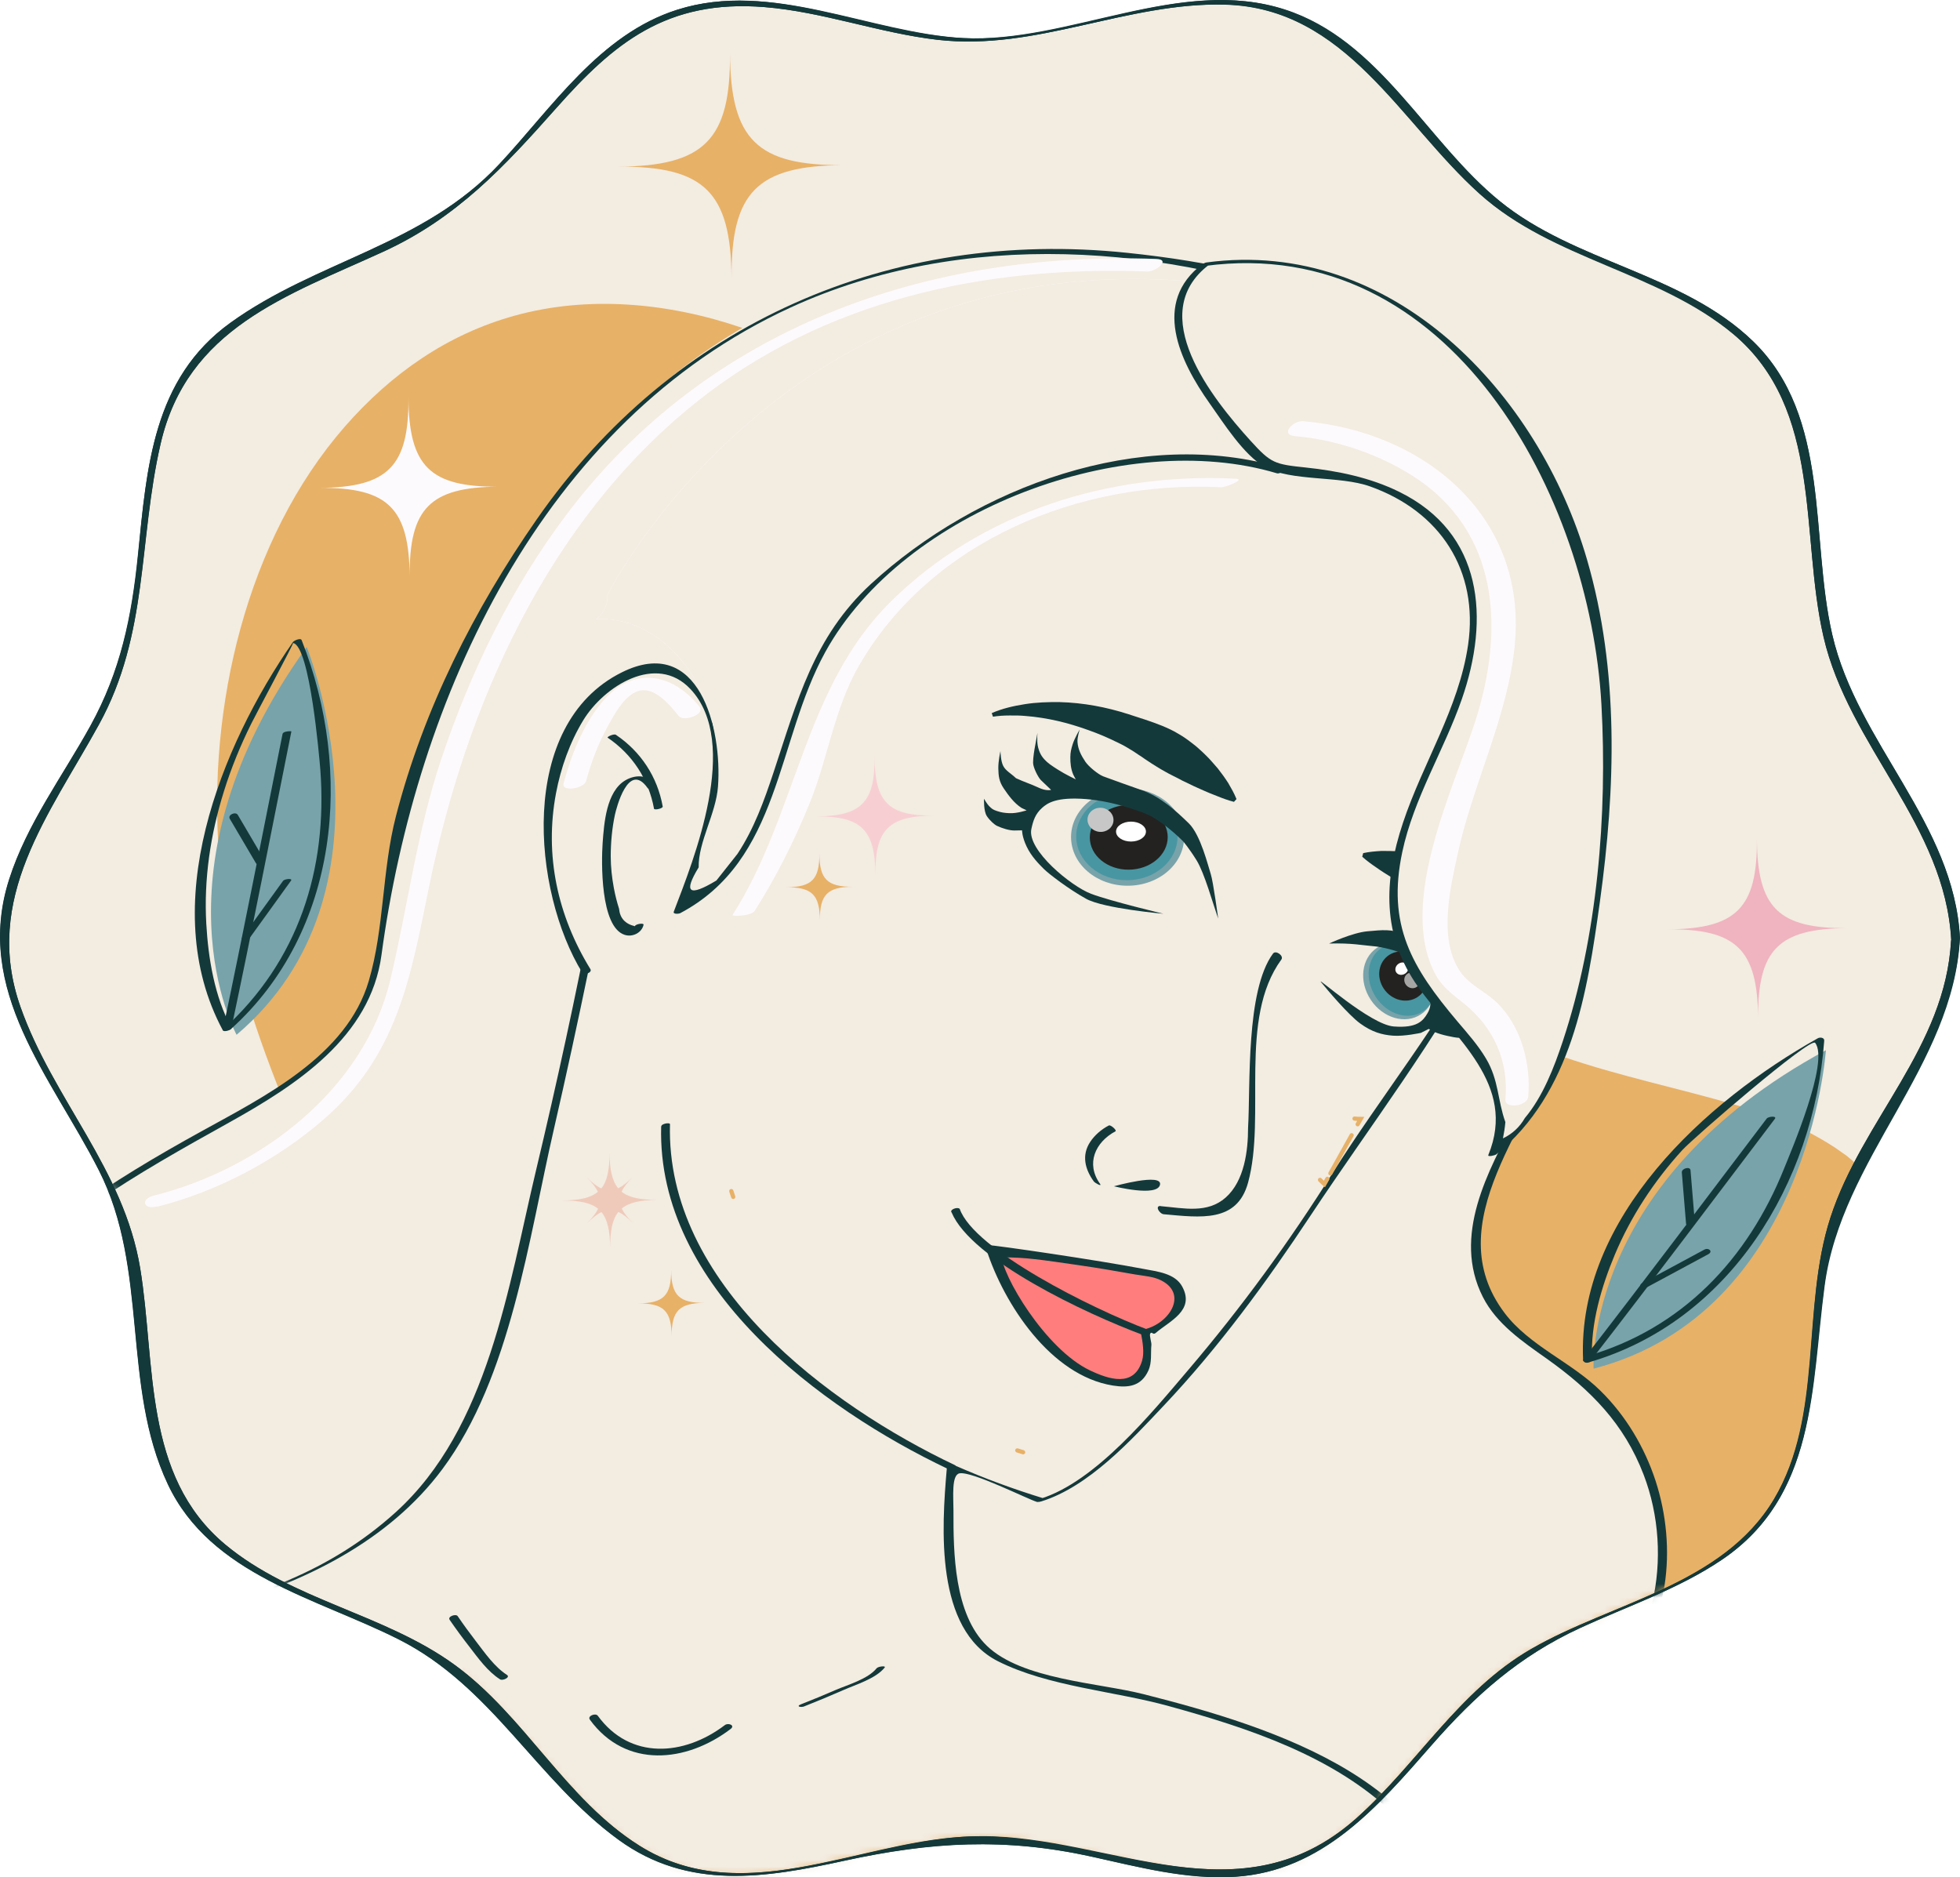 <svg width="284" height="272" viewBox="0 0 284 272" fill="none" xmlns="http://www.w3.org/2000/svg">
<path d="M283.352 136.069C283.352 150.714 270.149 163.105 265.847 176.317C261.388 190.018 264.64 207.757 256.334 219.169C247.94 230.686 229.998 233.045 218.474 241.434C207.072 249.735 199.325 266.111 185.615 270.55C172.395 274.849 156.551 266.286 141.897 266.286C127.242 266.286 111.399 274.849 98.178 270.55C84.468 266.093 76.721 249.718 65.32 241.434C53.795 233.045 35.853 230.686 27.459 219.169C19.153 207.775 22.405 190.018 17.946 176.317C13.644 163.105 0.441 150.714 0.441 136.069C0.441 121.423 13.644 109.033 17.946 95.82C22.405 82.119 19.153 64.38 27.459 52.968C35.853 41.451 53.795 39.092 65.32 30.703C76.721 22.402 84.468 6.027 98.178 1.588C111.399 -2.712 127.242 5.852 141.897 5.852C156.551 5.852 172.395 -2.712 185.615 1.588C199.325 6.044 207.072 22.419 218.474 30.703C229.998 39.092 247.94 41.451 256.334 52.968C264.64 64.363 261.388 82.119 265.847 95.82C270.149 109.033 283.352 121.423 283.352 136.069Z" fill="#F3ECE1"/>
<path d="M283.352 136.069C283.352 150.714 270.149 163.105 265.847 176.317C261.388 190.018 264.64 207.757 256.334 219.169C247.94 230.686 229.998 233.045 218.474 241.434C207.072 249.735 199.325 266.111 185.615 270.55C172.395 274.849 156.551 266.286 141.897 266.286C127.242 266.286 111.399 274.849 98.178 270.55C84.468 266.093 76.721 249.718 65.32 241.434C53.795 233.045 35.853 230.686 27.459 219.169C19.153 207.775 22.405 190.018 17.946 176.317C13.644 163.105 0.441 150.714 0.441 136.069C0.441 121.423 13.644 109.033 17.946 95.82C22.405 82.119 19.153 64.38 27.459 52.968C35.853 41.451 53.795 39.092 65.32 30.703C76.721 22.402 84.468 6.027 98.178 1.588C111.399 -2.712 127.242 5.852 141.897 5.852C156.551 5.852 172.395 -2.712 185.615 1.588C199.325 6.044 207.072 22.419 218.474 30.703C229.998 39.092 247.94 41.451 256.334 52.968C264.64 64.363 261.388 82.119 265.847 95.82C270.149 109.033 283.352 121.423 283.352 136.069Z" fill="#F3ECE1"/>
<path d="M256.336 219.169C264.642 207.775 261.39 190.019 265.849 176.317C266.671 173.783 267.825 171.284 269.137 168.802C268.612 168.33 268.087 167.876 267.545 167.439C267.545 167.457 266.164 166.46 265.901 166.286C264.398 165.307 262.841 164.416 261.232 163.629C260.603 163.315 259.973 163.035 259.326 162.738C258.487 162.406 257.63 162.074 256.773 161.777C255.024 161.148 253.241 160.588 251.457 160.082C243.185 157.67 234.721 155.94 226.572 153.143C215.993 149.508 206.27 144.405 197.491 137.45C180.056 123.608 167.885 104.506 154.612 86.96C142.213 70.567 127.419 54.314 107.518 47.498C96.781 43.828 85.222 42.797 74.59 45.733C64.867 48.425 56.718 54.087 49.95 61.829C35.733 78.117 30.049 102.427 31.746 123.993C33.529 146.677 44.721 167.509 53.745 188.131C61.457 205.747 67.56 223.853 67.053 242.797C77.528 251.413 85.17 266.338 98.163 270.55C111.383 274.849 127.227 266.286 141.881 266.286C156.536 266.286 172.379 274.849 185.6 270.55C199.31 266.094 207.056 249.718 218.458 241.434C229.982 233.046 247.924 230.686 256.318 219.169H256.336Z" fill="#E7B167"/>
<path d="M34.282 149.928C34.282 149.928 21.096 126.142 44.442 93.741C44.442 93.741 58.747 129.131 34.282 149.928Z" fill="#78A3AA"/>
<path d="M33.529 148.932C31.098 144.423 30.171 138.865 29.891 133.832C29.524 127.348 30.503 120.847 32.444 114.66C33.494 111.287 34.84 108.002 36.414 104.839C36.939 103.755 42.605 93.182 42.465 93.164C44.895 93.584 46.259 109.627 46.417 111.55C47.484 125.968 43.217 139.302 32.34 149.141C32.042 149.403 33.249 149.299 33.494 149.071C49.162 134.898 51.243 111.794 43.706 92.745C43.566 92.378 42.587 92.815 42.447 93.025C31.972 108.124 22.599 131.263 32.287 149.281C32.462 149.613 33.669 149.176 33.546 148.949L33.529 148.932Z" fill="#14393A"/>
<path d="M33.302 118.645C34.561 120.777 35.82 122.909 37.079 125.059C37.394 125.583 38.583 125.076 38.233 124.482C36.974 122.35 35.715 120.218 34.456 118.068C34.141 117.544 32.952 118.051 33.302 118.645Z" fill="#14393A"/>
<path d="M36.222 135.842C38.198 133.098 40.192 130.354 42.168 127.593C42.448 127.208 41.206 127.348 41.014 127.628C39.038 130.371 37.044 133.115 35.068 135.877C34.788 136.261 36.03 136.121 36.222 135.842Z" fill="#14393A"/>
<path d="M40.945 106.324C38.077 120.62 35.297 134.951 32.289 149.211C32.236 149.438 33.478 149.264 33.53 148.967C36.556 134.671 39.354 120.305 42.221 105.975C42.221 105.905 41.032 105.94 40.962 106.307L40.945 106.324Z" fill="#14393A"/>
<path d="M230.906 198.303C230.906 198.303 229.419 171.162 264.569 152.165C264.569 152.165 261.998 190.246 230.906 198.303Z" fill="#78A3AA"/>
<path d="M230.68 196.905C230.453 191.801 232.044 186.419 233.985 181.787C236.311 176.23 239.704 171.092 243.761 166.635C245.422 164.818 262.332 150.208 263.014 151.099C265.113 153.79 259.482 166.88 258.503 169.327C253.239 182.434 243.708 192.535 229.893 196.503C229.106 196.73 229.351 197.639 230.138 197.411C250.633 191.522 262.804 171.389 264.326 150.784C264.361 150.312 263.696 150.26 263.399 150.435C247.206 159.505 228.494 176.422 229.386 197.009C229.421 197.691 230.698 197.516 230.68 196.922V196.905Z" fill="#14393A"/>
<path d="M243.693 169.886C243.903 172.35 244.095 174.832 244.305 177.296C244.358 177.89 245.617 177.575 245.564 176.964C245.354 174.499 245.162 172.018 244.952 169.554C244.9 168.959 243.641 169.274 243.693 169.886Z" fill="#14393A"/>
<path d="M238.552 186.558C241.543 184.95 244.516 183.343 247.506 181.735C248.275 181.333 247.576 180.721 246.964 181.053C243.974 182.661 241.001 184.269 238.01 185.877C237.241 186.279 237.94 186.89 238.552 186.558Z" fill="#14393A"/>
<path d="M255.985 162.074C247.154 173.713 238.393 185.405 229.439 196.94C229.089 197.394 230.366 197.307 230.628 196.975C239.582 185.44 248.343 173.748 257.174 162.109C257.524 161.655 256.247 161.742 255.985 162.074Z" fill="#14393A"/>
<path d="M59.358 83.552C59.288 73.643 56.228 70.619 46.312 70.689C56.228 70.619 59.253 67.561 59.183 57.652C59.253 67.561 62.313 70.584 72.229 70.514C62.313 70.584 59.288 73.643 59.358 83.552Z" fill="#FDFAFD"/>
<path d="M254.747 147.516C254.677 137.607 251.617 134.583 241.701 134.653C251.617 134.583 254.642 131.525 254.572 121.616C254.642 131.525 257.702 134.548 267.617 134.478C257.702 134.548 254.677 137.607 254.747 147.516Z" fill="#EFB4BF"/>
<path d="M106.001 40.298C105.913 27.855 102.066 24.062 89.615 24.15C102.066 24.062 105.861 20.218 105.774 7.774C105.861 20.218 109.708 24.01 122.159 23.923C109.708 24.01 105.913 27.855 106.001 40.298Z" fill="#E7B167"/>
<mask id="mask0_2107_13295" style="mask-type:luminance" maskUnits="userSpaceOnUse" x="0" y="0" width="284" height="272">
<path d="M283.352 136.069C283.352 150.714 270.149 163.105 265.847 176.317C261.388 190.019 264.64 207.757 256.334 219.169C247.94 230.686 229.998 233.046 218.474 241.434C207.072 249.736 199.325 266.111 185.615 270.55C172.395 274.849 156.551 266.286 141.897 266.286C127.242 266.286 111.399 274.849 98.178 270.55C84.468 266.094 76.721 249.718 65.32 241.434C53.795 233.046 35.853 230.686 27.459 219.169C19.153 207.775 22.405 190.019 17.946 176.317C13.644 163.105 0.441 150.714 0.441 136.069C0.441 121.424 13.644 109.033 17.946 95.821C22.405 82.119 19.153 64.381 27.459 52.968C35.853 41.452 53.795 39.092 65.32 30.703C76.721 22.402 84.468 6.027 98.178 1.588C111.399 -2.711 127.242 5.852 141.897 5.852C156.551 5.852 172.395 -2.711 185.615 1.588C199.325 6.044 207.072 22.42 218.474 30.703C229.998 39.092 247.94 41.452 256.334 52.968C264.64 64.363 261.388 82.119 265.847 95.821C270.149 109.033 283.352 121.424 283.352 136.069Z" fill="white"/>
</mask>
<g mask="url(#mask0_2107_13295)">
<path d="M255.635 283.19C263.277 291.282 256.545 260.034 248.011 252.886C243.884 249.426 238.2 246.35 237.956 240.985C237.851 238.713 238.83 236.563 239.547 234.414C243.621 222.302 239.512 207.884 229.667 199.74C224.823 195.738 218.562 192.925 215.677 187.332C213.158 182.474 213.823 176.514 215.747 171.394C217.67 166.273 220.748 161.659 223.091 156.713C229.946 142.225 230.226 125.535 229.089 109.562C228.233 97.416 226.571 85.182 222.077 73.875C217.583 62.568 209.958 52.152 199.361 46.175C199.361 46.175 117.905 7.133 73.592 82.753C73.592 82.753 57.136 105.944 54.88 138.083C54.88 138.083 55.877 149.286 35.802 160.541C15.744 171.796 -27.59 191.561 -14.02 244.55L43.514 279.101C43.514 279.101 254.219 281.722 255.635 283.225V283.19Z" fill="#F3ECE1"/>
<path d="M254.858 283.832C262.483 291.015 257.167 269.571 256.625 267.946C254.054 260.239 250.749 255.101 244.558 249.963C239.942 246.118 237.843 243.13 239.277 236.925C239.837 234.479 240.798 232.277 241.183 229.76C241.97 224.709 241.463 219.397 239.889 214.556C238.298 209.697 235.587 205.136 231.932 201.536C227.735 197.376 221.615 194.999 218.03 190.263C208.132 177.191 222.157 162.633 226.266 150.068C230.498 137.1 230.481 123.206 229.519 109.749C228.54 95.943 226.546 81.822 220.391 69.274C209.041 46.153 187.27 39.127 163.295 36.628C129.054 33.063 97.542 46.799 77.781 75.234C68.653 88.358 61.396 102.724 57.374 118.243C55.345 126.072 55.695 134.479 53.439 142.116C50.256 152.986 38.312 158.876 29.167 163.926C16.418 170.969 3.775 178.851 -5.319 190.473C-16.703 205.048 -19.501 223.206 -15.776 241.067C-14.744 246.031 -13.52 245.926 -9.306 248.477C-3.5 251.973 2.306 255.45 8.129 258.946C15.072 263.123 22.032 267.299 28.974 271.459C33.049 273.906 37.386 277.436 41.81 279.166C44.87 280.354 48.315 279.917 51.655 279.952C62.148 280.092 72.658 280.232 83.15 280.372C138.76 281.141 194.632 280.704 250.189 283.535C251.361 283.588 253.862 283.255 254.911 283.885C255.348 284.147 256.485 283.535 255.89 283.186C253.319 281.665 247.391 282.539 244.576 282.434C234.381 282.085 224.168 281.857 213.973 281.648C184.786 281.018 155.6 280.564 126.414 280.127C102.281 279.76 78.166 279.428 54.034 279.114C50.938 279.079 45.587 279.533 43.314 278.799C39.816 277.663 36.161 274.5 33.049 272.63C27.033 269.012 21.017 265.412 15.002 261.794C8.794 258.072 2.586 254.332 -3.622 250.61C-6.298 249.002 -11.457 247.149 -13.433 244.72C-15.601 242.064 -15.566 235.388 -15.898 231.927C-16.423 226.422 -16.283 220.83 -15.339 215.377C-13.66 205.748 -9.376 196.922 -3.185 189.39C6.555 177.541 19.968 170.008 33.154 162.668C42.947 157.215 53.666 150.295 55.275 138.376C60.277 101.238 78.446 61.13 114.575 44.545C139.459 33.115 169.135 35.265 194.247 44.999C208.674 50.592 218.012 64.398 222.752 78.659C231.285 104.297 232.614 137.607 219.744 161.864C215.599 169.659 210.388 179.096 214.865 187.922C216.858 191.854 220.653 194.405 224.133 196.869C230.498 201.396 235.325 206.272 238.158 213.664C240.414 219.554 240.833 226.212 239.382 232.347C238.368 236.681 236.059 240.246 237.983 244.615C239.452 247.918 242.775 249.875 245.433 252.095C249.472 255.45 251.676 259.051 253.722 263.944C255.103 267.265 256.222 270.76 257.027 274.273C257.184 274.989 259.195 286.296 255.995 283.273C255.61 282.906 254.421 283.413 254.823 283.815L254.858 283.832Z" fill="#14393A"/>
<path d="M151.406 217.351C151.406 217.351 171.622 211.357 206.194 149.246L208.223 145.244C216.092 135.212 221.058 122.367 221.635 108.194C223.017 74.604 199.129 46.344 168.317 45.086C138.536 43.863 109.734 68.609 106.796 100.556C104.19 104.087 97.37 115.813 93.523 131.577C90.288 131.035 87.158 131.262 87.158 131.262C87.158 131.262 78.466 176.579 70.108 201.448C61.731 226.299 33.472 236.698 -6.505 237.694C-46.463 238.69 -57.043 278.676 -57.043 278.676L211.808 281.787C211.615 248.18 152.368 245.226 144.184 239.651C136.699 234.548 138.133 215.744 138.431 212.58C142.435 214.415 146.755 216.041 151.389 217.369L151.406 217.351Z" fill="#F3ECE1"/>
<path d="M150.869 217.544C157.794 215.394 163.914 208.648 168.653 203.633C176.627 195.191 183.518 185.754 189.918 176.09C198.469 163.192 208.277 150.388 215.499 136.722C229.611 110.052 222.042 73.381 197.333 55.17C178.114 40.997 152.373 42.115 132.962 55.258C120.231 63.891 110.7 77.051 107.028 92.028C106.136 95.681 105.891 99.088 104.317 102.496C103.058 105.24 101.222 107.792 99.893 110.536C96.535 117.491 95.451 130.668 86.812 131C86.655 131 85.956 131.123 85.921 131.367C83.455 144.16 80.692 156.918 77.666 169.588C73.662 186.366 70.776 206.936 57.346 219.099C38.373 236.278 12.124 235.195 -11.589 237.747C-24.215 239.092 -35.774 244.929 -44.36 254.279C-50.603 261.095 -55.832 269.798 -58.28 278.781C-58.315 278.904 -58.158 278.921 -58.07 278.921C20.36 279.83 98.809 280.739 177.24 281.647L210.763 282.032C210.973 282.032 211.812 281.927 211.812 281.612C210.973 258.351 184.462 250.225 165.715 245.471C159.193 243.811 148.071 243.356 142.999 238.463C138.243 233.867 138.138 224.954 138.155 218.872C138.155 216.897 137.841 213.699 139.03 213.472C140.831 213.14 148.858 217.194 150.257 217.614C150.536 217.701 151.656 217.229 151.306 217.124C146.899 215.779 142.632 214.206 138.418 212.353C138.155 212.248 137.211 212.371 137.193 212.738C136.442 221.371 135.445 236.086 144.608 240.7C151.935 244.388 161.518 245.017 169.37 247.201C180.789 250.347 193.223 254.419 201.949 262.825C206.653 267.369 208.384 271.826 210.203 277.872C211.235 281.28 212.127 280.634 210.273 281.542C207.685 282.783 201.197 281.438 198.382 281.403C191.212 281.315 184.042 281.245 176.872 281.158C155.45 280.913 134.028 280.669 112.606 280.406C67.174 279.882 21.742 279.358 -23.708 278.834C-30.738 278.746 -37.767 278.676 -44.815 278.589C-47.316 278.554 -53.943 279.742 -56.164 278.449C-57.493 277.68 -56.531 279.026 -56.899 278.152C-57.423 276.859 -54.485 271.703 -53.996 270.637C-49.064 259.924 -41.3 250.242 -30.982 244.318C-19.143 237.537 -6.36 238.376 6.685 237.17C15.114 236.401 23.543 235.108 31.692 232.783C44.021 229.288 56.297 223.363 64.114 212.843C74.029 199.491 76.6 179.463 80.255 163.611C82.056 155.782 83.752 147.935 85.379 140.071C85.781 138.078 85.816 135.387 86.69 133.57C88.211 130.371 87.599 131.333 92.496 131.839C92.706 131.857 93.458 131.752 93.528 131.472C95.329 124.569 97.585 117.858 100.627 111.392C102.359 107.704 105.314 104.174 106.8 100.452C109.039 94.859 108.899 88.306 111.382 82.521C114.233 75.88 118.237 69.798 123.169 64.503C144.556 41.574 180.37 38.655 202.824 61.427C221.99 80.861 227.42 112.796 214.777 136.722C208.796 148.029 199.956 159.074 193.119 169.91C186.788 179.976 179.915 189.407 172.203 198.46C166.835 204.768 158.755 214.678 150.746 217.159C150.029 217.386 150.117 217.771 150.851 217.544H150.869Z" fill="#14393A"/>
<path d="M143.666 103.335C145.222 102.654 146.849 102.287 148.51 102.025C150.171 101.762 151.85 101.71 153.546 101.727C156.921 101.815 160.314 102.444 163.549 103.493C165.175 104.017 166.802 104.524 168.411 105.17C169.198 105.502 169.984 105.852 170.719 106.306C171.086 106.516 171.453 106.743 171.803 106.988C172.153 107.232 172.485 107.495 172.835 107.757L173.342 108.159L173.814 108.578C174.129 108.858 174.444 109.155 174.741 109.452C175.056 109.749 175.336 110.064 175.615 110.378C175.895 110.693 176.175 111.007 176.455 111.339C176.979 112.004 177.487 112.703 177.959 113.437C178.396 114.188 178.833 114.94 179.165 115.778L178.798 116.18C177.924 115.953 177.119 115.656 176.35 115.342C175.563 115.044 174.811 114.73 174.077 114.398C173.325 114.083 172.625 113.734 171.908 113.384C171.541 113.227 171.209 113.052 170.859 112.86C170.509 112.685 170.177 112.51 169.827 112.336C169.477 112.161 169.145 111.986 168.813 111.794C168.481 111.602 168.148 111.427 167.816 111.217C167.169 110.815 166.522 110.413 165.892 109.976C165.578 109.749 165.263 109.539 164.931 109.33C164.616 109.12 164.301 108.893 163.969 108.701L162.972 108.106C162.64 107.914 162.29 107.757 161.94 107.582C160.559 106.9 159.142 106.289 157.691 105.782C156.239 105.258 154.753 104.803 153.232 104.454C151.71 104.104 150.154 103.86 148.597 103.737C147.811 103.667 147.024 103.65 146.237 103.667C145.45 103.667 144.645 103.72 143.876 103.842L143.701 103.318L143.666 103.335Z" fill="#14393A"/>
<path d="M227.428 146.1C227.428 146.1 223.039 130.249 197.42 123.887L227.428 146.1Z" fill="#14393A"/>
<path d="M227.166 146.17C226.833 145.471 226.431 144.772 225.994 144.108C225.557 143.444 225.102 142.797 224.613 142.185C223.633 140.944 222.567 139.808 221.43 138.742C220.293 137.676 219.087 136.698 217.845 135.789C216.603 134.88 215.292 134.041 213.963 133.272C213.631 133.08 213.298 132.888 212.949 132.73L211.899 132.241C211.55 132.084 211.182 131.944 210.833 131.787C210.483 131.647 210.133 131.49 209.766 131.35C209.049 131.07 208.349 130.756 207.65 130.459C207.3 130.301 206.968 130.127 206.618 129.952C206.268 129.777 205.936 129.602 205.586 129.41C205.254 129.218 204.904 129.025 204.572 128.851C204.24 128.658 203.89 128.466 203.558 128.274C202.876 127.872 202.194 127.488 201.512 127.051C200.83 126.631 200.13 126.194 199.448 125.705C198.749 125.233 198.067 124.744 197.385 124.132L197.525 123.608C198.399 123.416 199.273 123.346 200.148 123.293C201.005 123.293 201.862 123.293 202.718 123.363C203.138 123.416 203.575 123.451 203.995 123.52C204.415 123.573 204.834 123.643 205.254 123.73C205.674 123.818 206.093 123.922 206.496 124.01L207.108 124.167L207.72 124.359C208.122 124.499 208.524 124.621 208.926 124.779C209.329 124.936 209.713 125.111 210.098 125.286C210.868 125.635 211.602 126.089 212.319 126.561C213.735 127.523 215.082 128.589 216.428 129.637C219.122 131.717 221.535 134.181 223.511 136.925C224.49 138.305 225.382 139.739 226.099 141.259C226.816 142.779 227.428 144.335 227.725 145.995L227.201 146.135L227.166 146.17Z" fill="#14393A"/>
<g style="mix-blend-mode:multiply">
<path d="M144.027 181.454C144.027 181.454 167.539 183.395 170.04 185.789C172.54 188.183 170.197 192.395 165.965 193.024C165.965 193.024 167.661 201.36 162.17 200.417C156.679 199.473 148.067 194.701 144.027 181.454Z" fill="#FF7D7D"/>
</g>
<ellipse cx="5.767" cy="4.896" rx="5.767" ry="4.896" transform="matrix(-0.482 -0.876 -0.891 0.454 209.834 144.989)" fill="#78A3AA"/>
<ellipse cx="5.474" cy="4.572" rx="5.474" ry="4.572" transform="matrix(-0.482 -0.876 -0.891 0.454 209.881 144.671)" fill="#4896A2"/>
<ellipse cx="3.673" cy="3.376" rx="3.673" ry="3.376" transform="matrix(-0.482 -0.876 -0.891 0.454 208.113 143.104)" fill="#232220"/>
<g filter="url(#filter0_f_2107_13295)">
<ellipse cx="0.86" cy="0.979" rx="0.86" ry="0.979" transform="matrix(-0.557 -0.83 -0.831 0.557 204.422 140.517)" fill="white"/>
</g>
<ellipse cx="1.164" cy="1.087" rx="1.164" ry="1.087" transform="matrix(-0.482 -0.876 -0.891 0.454 206.123 142.577)" fill="#C7C7C7" fill-opacity="0.8"/>
<path d="M198.151 134.934C195.964 135.124 192.58 136.71 192.58 136.71C195.878 136.616 197.454 136.97 198.893 137.083C200.333 137.195 202.414 137.765 203.225 138.165C204.035 138.564 204.78 139.007 205.751 140.329C206.813 141.773 206.964 142.518 207.153 143.936C207.341 145.354 207.344 145.957 206.834 146.822C206.199 147.899 205.356 148.993 201.945 148.725C198.535 148.458 190.595 141.282 191.416 142.3C192.237 143.318 195.387 147.06 197.099 148.299C198.812 149.539 200.23 149.933 201.841 150.059C203.451 150.186 205.882 149.653 205.882 149.653L207.027 149.079C208.041 149.751 209.438 150.05 210.637 150.276C211.845 150.503 212.682 150.315 213.802 149.982C214.922 149.648 216.327 148.904 216.327 148.904C216.327 148.904 214.833 149.35 213.998 149.274C213.162 149.198 212.611 148.713 211.686 148.34C210.825 147.582 210.253 146.859 209.392 146.101C208.53 145.344 208.573 144.722 208.573 144.722L210.423 145.469C210.885 145.656 212.065 146.029 213.243 145.844C214.422 145.66 215.362 145.41 215.941 145.122C216.668 144.759 218.365 142.654 218.365 142.654C218.365 142.654 216.77 143.77 215.739 144.209C215.378 144.363 214.827 144.637 213.708 144.67C212.66 144.702 212.255 144.73 211.475 144.219C210.533 143.601 209.162 143.353 209.162 143.353C209.162 143.353 209.666 143.421 209.998 143.428C210.899 143.448 211.821 143.234 212.7 142.947C213.438 142.707 213.825 142.486 214.478 142.093C215.338 141.575 216.452 140.53 216.452 140.53C216.452 140.53 215.424 141.189 214.674 141.385C213.553 141.678 212.498 141.581 211.42 141.381C210.559 141.221 209.052 140.463 208.557 139.961C208.19 139.59 208.074 138.855 207.153 137.937C205.914 136.702 205.525 136.14 203.549 135.358C201.573 134.575 200.339 134.744 198.151 134.934Z" fill="#14393A"/>
<path d="M145.137 182.175C148.719 182.175 150.885 182.536 155.938 183.257C159.548 183.773 161.833 184.199 164.456 184.653C165.698 184.863 167.184 184.95 168.304 185.544C172.133 187.537 169.44 191.748 165.838 192.605C165.576 192.675 165.261 192.902 165.331 193.216C165.558 194.387 165.838 195.96 165.488 197.149C164.316 201.063 160.679 199.857 157.951 198.564C151.428 195.471 145.109 184.653 145.109 181.814C144.917 181.22 142.751 180.516 142.944 181.093C145.497 188.957 152.233 199.298 161.239 200.749C163.512 201.116 165.366 200.854 166.397 198.582C166.94 197.393 166.712 196.083 166.835 194.842C166.87 194.545 166.52 193.496 166.66 193.234C166.905 192.832 167.044 193.496 167.464 193.129C169.44 191.416 173.2 189.878 171.294 186.401C170.262 184.496 167.691 184.234 165.768 183.867C159.123 182.591 144.563 180.461 142.944 180.371C142.314 180.336 143.531 182.14 144.387 182.175L145.137 182.175Z" fill="#14393A"/>
<path d="M166.329 192.657C158.25 189.634 141.14 181.093 139.063 175.157C138.73 174.808 137.524 175.28 137.891 175.682C140.779 182.536 157.305 190.333 165.577 193.409C166.014 193.566 167.063 192.937 166.346 192.675L166.329 192.657Z" fill="#14393A"/>
<path d="M185.392 68.173C169.706 62.825 152.254 68.243 137.984 76.666C130.832 80.895 123.942 86.051 119.675 93.181C115.775 99.7 114.341 107.337 111.84 114.52C109.34 121.703 105.23 128.956 98.27 132.014C101.453 123.8 104.671 115.167 103.516 106.446C102.345 97.725 95.122 89.127 86.344 89.721C87.463 88.935 88.11 87.537 88.022 86.191C88.022 86.191 113.939 34.513 174.69 40.979L185.41 68.19L185.392 68.173Z" fill="white"/>
<path d="M185.392 68.173C169.706 62.825 152.254 68.243 137.984 76.666C130.832 80.895 123.942 86.051 119.675 93.181C115.775 99.7 114.341 107.337 111.84 114.52C109.34 121.703 105.23 128.956 98.27 132.014C101.453 123.8 104.671 115.167 103.516 106.446C102.345 97.725 95.122 89.127 86.344 89.721C87.463 88.935 88.11 87.537 88.022 86.191C88.022 86.191 113.939 34.513 174.69 40.979L185.41 68.19L185.392 68.173Z" fill="#F3ECE1"/>
<path d="M185.39 68.173C169.704 62.825 152.251 68.243 137.982 76.666C130.829 80.896 123.939 86.051 119.672 93.182C115.773 99.7 114.339 107.338 111.838 114.52C109.337 121.703 105.228 128.956 98.268 132.014C100.262 126.859 102.29 121.528 103.217 116.111C103.217 116.111 105.857 96.362 94.386 96.624C82.914 96.887 72.474 122.088 84.96 140.683" fill="#F3ECE1"/>
<path d="M185.769 67.806C165.344 61.689 141.491 70.532 126.19 84.618C117.901 92.255 115.523 101.553 112.095 111.881C110.731 115.988 109.262 120.095 106.849 123.73C105.835 125.006 104.821 126.299 103.806 127.575C99.819 129.987 98.98 129.358 101.236 125.67C101.166 122 103.736 117.911 104.034 113.978C104.663 105.607 101.306 91.818 90.079 97.428C74.9 104.996 77.156 129.2 84.378 140.945C84.623 141.347 85.847 140.927 85.549 140.42C80.793 132.678 78.869 123.94 80.566 114.922C81.265 111.235 82.559 107.565 84.518 104.349C87.525 99.421 95.097 94.597 100.029 99.823C107.374 107.617 100.501 124.569 97.633 132.084C97.476 132.504 98.368 132.399 98.525 132.329C113.144 124.622 112.445 107.442 119.58 94.475C130.947 73.853 163.036 61.986 185.018 68.575C185.472 68.715 186.504 68.033 185.769 67.823V67.806Z" fill="#14393A"/>
<path d="M184.17 67.718C194.767 67.963 206.868 70.847 211.642 80.301C216.189 89.267 212.149 100.015 207.97 109.137C203.773 118.26 199.366 128.711 203.266 137.974C205.452 143.182 209.946 146.991 213.339 151.5C216.731 156.009 219.057 162.283 216.276 167.194C225.143 160.728 228.168 149.036 230.021 138.218C233.746 116.355 234.988 93.147 226.314 72.734C217.64 52.322 196.761 35.754 174.709 38.253L184.17 67.701V67.718Z" fill="#F3ECE1"/>
<path d="M174.705 38.253C197.369 34.443 217.637 52.322 226.31 72.734C234.984 93.147 233.742 116.373 230.018 138.218C228.164 149.036 225.139 160.728 216.273 167.194C219.053 162.283 216.727 156.009 213.335 151.5C209.942 146.991 205.448 143.164 203.262 137.974C199.362 128.711 203.769 118.26 207.966 109.137C212.163 100.015 216.185 89.267 211.638 80.301C206.847 70.847 194.763 67.963 184.166 67.718C184.166 67.718 161.537 46.816 174.705 38.27V38.253Z" fill="#F3ECE1"/>
<path d="M174.599 38.533C210.221 33.761 230.384 71.912 232.045 102.094C232.92 117.945 231.486 135.684 226.449 150.854C225.19 154.663 223.546 158.91 220.941 162.004C220.189 163.314 219.122 164.293 217.776 164.94C217.933 164.153 218.055 163.367 218.125 162.58C216.989 159.435 217.181 156.498 215.327 153.388C214.173 151.43 212.652 149.735 211.2 148.022C204.555 140.158 200.935 134.041 203.191 123.433C204.852 115.639 209.207 108.77 211.812 101.308C215.887 89.616 214.925 77.26 202.754 71.266C198.54 69.186 193.835 68.225 189.184 67.736C184.672 67.264 184.165 67.124 181.227 63.891C175.649 57.739 165.803 45.471 175.211 38.34C175.736 37.938 174.477 38.061 174.232 38.253C166.905 43.81 170.857 52.234 175.316 58.508C177.292 61.287 180.195 65.918 183.256 67.648C187.085 69.798 194.08 68.889 198.522 70.48C208.647 74.08 214.296 82.626 212.722 93.444C211.375 102.636 206.164 110.553 203.279 119.239C200.498 127.61 200.201 135.544 205.482 142.989C210.781 150.452 219.857 157.11 215.66 167.334C215.502 167.701 216.674 167.369 216.779 167.281C227.743 158.351 229.982 143.933 231.818 130.668C234.091 114.258 234.633 97.166 229.964 81.105C222.952 56.935 201.757 34.426 174.827 38.026C174.285 38.096 173.725 38.69 174.617 38.568L174.599 38.533Z" fill="#14393A"/>
<path d="M95.802 163.209C95.155 186.453 118.938 204.087 137.334 212.825C137.632 212.965 138.803 212.493 138.366 212.283C120.022 203.58 96.431 185.999 97.079 162.877C97.079 162.615 95.82 162.79 95.82 163.209H95.802Z" fill="#14393A"/>
<path d="M96.025 116.845C95.256 112.545 92.843 108.893 89.24 106.464C88.943 106.271 87.894 106.778 88.051 106.883C91.636 109.312 93.997 112.93 94.766 117.177C94.819 117.421 96.095 117.142 96.025 116.845Z" fill="#14393A"/>
<path d="M95.138 113.856C94.054 112.318 92.27 112.109 90.626 113.052C87.846 114.678 87.531 119.291 87.321 122.123C87.129 124.866 86.972 134.269 90.487 135.44C91.676 135.842 93.005 135.125 93.25 133.989C93.32 133.692 92.078 133.867 91.991 134.199C90.592 133.867 89.822 133.028 89.7 131.665C89.385 130.686 89.14 129.69 88.948 128.676C88.668 127.173 88.493 125.618 88.493 124.08C88.493 122.07 88.685 119.99 89.105 118.033C89.28 117.229 91.029 110.169 93.844 114.188C94.072 114.503 95.226 114.013 95.103 113.856H95.138Z" fill="#14393A"/>
<path d="M86.041 248.879C86.041 248.879 93.718 259.715 105.452 250.225L86.041 248.879Z" fill="#F3ECE1"/>
<path d="M85.467 249.159C90.679 256.307 99.475 255.38 105.875 250.504C106.557 249.98 105.525 249.578 105.036 249.945C99.125 254.437 91.308 255.031 86.622 248.599C86.289 248.145 85.083 248.634 85.467 249.141V249.159Z" fill="#14393A"/>
<path d="M65.727 234.444C65.727 234.444 70.693 241.661 72.949 243.025L65.727 234.444Z" fill="#F3ECE1"/>
<path d="M65.147 234.688C66.074 236.034 67.036 237.345 68.032 238.62C69.309 240.281 70.673 242.186 72.457 243.322C72.841 243.566 73.996 243.025 73.454 242.675C71.635 241.504 70.253 239.477 68.959 237.799C68.05 236.611 67.158 235.405 66.319 234.164C66.056 233.779 64.832 234.216 65.147 234.671V234.688Z" fill="#14393A"/>
<path d="M116.303 247.079C116.303 247.079 126.69 243.024 127.582 241.661L116.303 247.079Z" fill="#F3ECE1"/>
<path d="M116.53 247.236C118.437 246.485 120.325 245.698 122.196 244.877C124.015 244.073 126.866 243.234 128.177 241.626C128.439 241.294 127.233 241.451 127.023 241.714C125.764 243.286 122.826 244.108 121.042 244.877C119.398 245.593 117.755 246.275 116.093 246.922C115.254 247.254 116.041 247.428 116.548 247.236H116.53Z" fill="#14393A"/>
<path d="M97.321 193.618C97.303 189.948 96.166 188.83 92.477 188.847C96.149 188.83 97.268 187.694 97.251 184.006C97.268 187.676 98.405 188.795 102.095 188.777C98.422 188.795 97.303 189.931 97.321 193.618Z" fill="#E7B167"/>
<path d="M118.797 133.325C118.78 129.655 117.643 128.536 113.953 128.554C117.625 128.536 118.745 127.4 118.727 123.713C118.745 127.383 119.881 128.501 123.571 128.484C119.899 128.501 118.78 129.637 118.797 133.325Z" fill="#E7B167"/>
<g style="mix-blend-mode:multiply">
<path d="M126.844 126.719C126.792 120.217 124.798 118.243 118.293 118.295C124.798 118.243 126.774 116.25 126.722 109.749C126.774 116.25 128.768 118.225 135.273 118.173C128.768 118.225 126.792 120.217 126.844 126.719Z" fill="#F7CFD3"/>
</g>
<path d="M90.086 175.111C91.153 174.22 92.797 173.87 95.228 173.853C92.797 173.853 91.153 173.538 90.069 172.664C90.366 172 90.908 171.319 91.695 170.532C90.908 171.319 90.226 171.86 89.579 172.175C88.687 171.109 88.338 169.466 88.32 167.037C88.32 169.466 88.005 171.109 87.131 172.192C86.466 171.895 85.784 171.354 84.998 170.567C85.784 171.354 86.326 172.035 86.641 172.682C85.575 173.573 83.931 173.923 81.5 173.94C83.931 173.94 85.575 174.255 86.659 175.128C86.362 175.793 85.819 176.474 85.032 177.261C85.819 176.474 86.501 175.932 87.148 175.618C88.04 176.684 88.39 178.327 88.407 180.756C88.407 178.327 88.722 176.684 89.597 175.6C90.261 175.897 90.943 176.439 91.73 177.226C90.943 176.439 90.401 175.758 90.086 175.111Z" fill="#EFCABA"/>
<path d="M196.268 162.073C196.565 162.108 196.862 162.126 197.159 162.126L196.722 162.895" stroke="#E7B167" stroke-width="0.608" stroke-miterlimit="10" stroke-linecap="round"/>
<path d="M195.849 164.485L192.771 170.008" stroke="#E7B167" stroke-width="0.608" stroke-miterlimit="10" stroke-linecap="round"/>
<path d="M192.336 170.794L191.899 171.563C191.899 171.563 191.654 171.353 191.27 170.951" stroke="#E7B167" stroke-width="0.608" stroke-miterlimit="10" stroke-linecap="round"/>
<path d="M148.248 210.413C148.248 210.413 147.95 210.326 147.408 210.151" stroke="#E7B167" stroke-width="0.608" stroke-miterlimit="10" stroke-linecap="round"/>
<path d="M106.243 173.416C106.138 173.136 106.05 172.857 105.963 172.577" stroke="#E7B167" stroke-width="0.608" stroke-miterlimit="10" stroke-linecap="round"/>
</g>
<path d="M22.755 174.849C31.429 172.664 39.998 168.138 46.748 162.318C57.555 153.021 59.461 141.783 62.137 128.624C67.523 102.199 79.292 75.618 100.749 58.386C119.39 43.426 142.753 38.48 166.239 39.337C167.463 39.389 169.736 37.589 167.533 37.519C134.202 36.296 102.498 47.428 82.02 74.639C74.046 85.247 68.17 97.358 63.955 109.924C60.406 120.497 59.111 131.263 56.541 142.011C52.746 157.897 37.689 169.361 22.3 173.224C20.324 173.713 20.744 175.321 22.72 174.814L22.755 174.849Z" fill="#FDFAFD"/>
<path d="M109.359 131.962C112.454 127.103 115.06 121.895 117.245 116.565C119.956 109.959 120.865 102.689 124.45 96.467C134.978 78.239 156.557 69.571 176.895 70.602C177.542 70.637 180.602 69.431 179.046 69.361C160.771 68.435 142.27 74.115 129.067 87.169C116.441 99.648 115.497 117.911 106.141 132.573C105.984 132.818 108.869 132.748 109.359 131.962Z" fill="#FDFAFD"/>
<path d="M84.924 113.157C85.676 110.361 86.761 107.582 88.16 105.048C89.069 103.423 90.311 101.116 92.094 100.277C94.577 99.106 96.956 102.025 98.337 103.737C99.072 104.646 102.219 103.493 101.38 102.426C97.428 97.463 91.727 96.484 87.373 101.57C84.54 104.873 82.773 109.347 81.654 113.524C81.322 114.765 84.627 114.293 84.942 113.14L84.924 113.157Z" fill="#FDFAFD"/>
<path d="M187.615 63.192C193.508 63.682 199.664 65.761 204.648 68.924C217.309 76.964 218.008 91.242 213.776 104.454C210.681 114.136 202.532 130.651 207.901 141.015C208.967 143.077 210.524 144.091 212.255 145.506C216.382 148.897 218.62 153.668 218.131 159.243C217.991 160.781 221.313 160.239 221.436 158.928C221.855 154.14 220.422 148.704 216.924 145.297C215.088 143.514 212.71 142.675 211.328 140.386C208.495 135.667 210.121 128.746 211.206 123.766C213.409 113.524 218.515 103.825 219.495 93.357C221.261 74.744 206.327 62.493 188.822 61.025C187.37 60.903 185.412 63 187.633 63.192H187.615Z" fill="#FDFAFD"/>
<path d="M282.707 136.244C281.902 151.745 269.801 162.284 265.219 176.439C260.952 189.582 264.24 204.996 257.053 217.212C249.725 229.708 233.515 232.172 221.816 238.953C211.376 244.999 205.36 255.59 196.529 263.455C179.654 278.484 161.012 265.989 142.143 266.041C125.67 266.076 108.113 277.104 92.654 267.422C81.934 260.711 76.023 248.617 65.881 241.225C55.703 233.815 42.395 231.875 32.655 223.801C20.659 213.839 22.582 197.603 20.309 183.745C17.931 169.361 7.7 159.295 2.979 145.926C-2.6 130.162 7.141 118.086 14.346 104.961C21.55 91.853 20.047 78.432 23.264 64.328C27.076 47.551 41.521 42.885 55.546 36.471C66.178 31.595 72.998 24.237 80.658 15.586C88.877 6.324 96.536 -0.125 110.771 1.028C119.252 1.71 127.384 4.786 135.83 5.765C150.187 7.425 163.32 0.277 177.52 0.679C195.007 1.151 202.877 17.753 214.401 28.099C225.051 37.659 240.212 39.337 251.124 48.39C264.222 59.26 260.795 77.453 264.222 92.29C267.877 108.107 281.85 119.554 282.724 136.261C282.724 136.488 284.001 136.279 283.983 135.929C283.126 119.222 269.136 107.775 265.482 91.958C262.229 77.89 265.342 60.413 253.992 49.438C243.762 39.547 228.251 38.061 217.304 29.148C206.864 20.654 200.341 6.691 187.191 1.762C171.767 -4.005 155.154 6.446 139.538 5.52C125.915 4.716 111.803 -2.939 98.11 1.413C86.883 4.978 79.993 15.586 72.334 23.783C61.317 35.579 45.963 37.694 33.372 46.764C22.128 54.873 21.288 67.701 19.977 80.441C19.067 89.407 17.458 97.254 13.087 105.171C9.047 112.493 3.888 119.361 1.318 127.401C-3.859 143.566 7.421 156.009 14.311 169.554C21.62 183.937 17.563 200.749 24.313 215.062C30.521 228.222 45.858 231.525 57.767 237.537C71.249 244.335 77.737 257.915 89.611 266.565C99.719 273.923 110.858 272.105 122.348 269.606C134.886 266.88 145.571 266.233 158.162 269.012C164.982 270.515 171.924 272.385 178.954 271.931C191.615 271.127 199.607 261.794 207.441 252.846C213.754 245.629 220.119 239.949 228.968 235.877C235.84 232.714 243.133 230.284 249.446 226.02C264.083 216.163 262.159 199.229 264.712 183.78C267.615 166.303 283.039 153.755 283.966 135.894C283.966 135.702 282.724 135.859 282.707 136.226V136.244Z" fill="#14393A"/>
<path d="M282.707 136.244C281.902 151.763 269.801 162.283 265.219 176.439C260.97 189.529 264.328 205.118 257.053 217.212C249.533 229.708 233.62 232.119 221.816 238.953C211.376 244.999 205.36 255.59 196.529 263.455C179.007 279.043 159.176 265.01 139.52 266.128C123.957 267.02 107.326 276.667 92.654 267.422C81.952 260.676 76.041 248.617 65.881 241.225C55.703 233.814 42.361 231.91 32.655 223.8C20.659 213.786 22.6 197.638 20.309 183.745C17.931 169.361 7.701 159.295 2.979 145.926C-2.582 130.197 7.141 118.051 14.346 104.961C21.551 91.853 19.994 78.414 23.264 64.328C27.147 47.568 41.469 42.902 55.546 36.453C66.178 31.577 72.998 24.22 80.675 15.586C88.894 6.324 96.554 -0.125 110.789 1.028C119.27 1.71 127.384 4.786 135.848 5.765C150.205 7.425 163.338 0.294 177.538 0.661C195.043 1.116 202.912 17.753 214.419 28.082C225.068 37.642 240.335 39.197 251.142 48.372C264.17 59.435 260.778 77.313 264.24 92.29C267.895 108.107 281.867 119.554 282.742 136.261C282.742 136.471 284.018 136.261 284.001 135.929C283.144 119.222 269.154 107.774 265.499 91.958C262.247 77.89 265.359 60.413 254.01 49.438C243.78 39.564 228.269 38.061 217.322 29.148C206.672 20.497 199.957 5.817 186.194 1.378C171.033 -3.515 154.857 6.254 139.573 5.52C125.88 4.873 111.908 -2.956 98.145 1.413C86.918 4.978 80.028 15.586 72.369 23.783C61.369 35.562 45.998 37.711 33.407 46.782C22.18 54.856 21.253 67.719 20.012 80.441C19.137 89.389 17.476 97.289 13.122 105.17C9.082 112.493 3.923 119.361 1.353 127.4C-3.824 143.584 7.456 156.009 14.346 169.554C21.655 183.937 17.599 200.749 24.349 215.062C30.557 228.222 45.893 231.525 57.802 237.52C71.285 244.318 77.772 257.897 89.646 266.548C99.754 273.905 110.894 272.105 122.365 269.589C134.869 266.845 145.623 266.233 158.179 268.995C164.999 270.498 171.924 272.35 178.972 271.913C191.633 271.109 199.624 261.794 207.459 252.829C213.789 245.594 220.12 239.966 228.986 235.859C235.841 232.679 243.15 230.267 249.463 226.02C263.191 216.757 262.439 201.116 264.38 186.366C266.811 167.771 283.022 154.559 284.001 135.912C284.001 135.737 282.759 135.894 282.742 136.244H282.707Z" fill="#14393A"/>
<ellipse cx="8.181" cy="7.061" rx="8.181" ry="7.061" transform="matrix(0.996 -0.088 0.119 0.993 154.396 114.993)" fill="#78A3AA"/>
<ellipse cx="7.332" cy="6.354" rx="7.332" ry="6.354" transform="matrix(0.996 -0.088 0.119 0.993 155.223 115.527)" fill="#4896A2"/>
<ellipse cx="5.638" cy="4.696" rx="5.638" ry="4.696" transform="matrix(0.996 -0.088 0.119 0.993 157.381 117.152)" fill="#232220"/>
<g filter="url(#filter1_f_2107_13295)">
<ellipse cx="163.879" cy="120.488" rx="2.166" ry="1.443" fill="white"/>
</g>
<ellipse cx="1.879" cy="1.753" rx="1.879" ry="1.753" transform="matrix(0.996 -0.088 0.119 0.993 157.381 117.211)" fill="#C7C7C7"/>
<path d="M161.405 171.879C161.405 171.879 168.503 169.888 168.077 171.674C167.651 173.46 161.405 171.879 161.405 171.879Z" fill="#14393A"/>
<path d="M168.179 174.759C171.583 175.053 174.926 175.864 177.594 173.517C180.334 171.094 180.843 166.663 180.843 163.416C181.205 157.284 180.485 143.551 184.456 138.164C184.863 137.612 186.066 138.494 185.666 139.028C179.388 147.652 183.493 161.68 180.842 171.352C179.244 177.198 173.936 176.401 168.626 175.932C167.984 175.872 167.292 174.666 168.186 174.741L168.179 174.759Z" fill="#14393A"/>
<path d="M161.626 163.916C158.687 165.488 157.308 168.61 159.385 171.514C159.741 172.012 158.635 171.395 158.479 171.164C157.209 169.404 156.701 167.39 157.955 165.47C158.607 164.472 159.598 163.625 160.665 163.071C160.929 162.927 161.867 163.782 161.632 163.9L161.626 163.916Z" fill="#14393A"/>
<path d="M175.43 126.62C175.791 127.703 176.513 133.101 176.513 133.101C175.762 130.946 174.507 126.47 173.4 124.681C172.294 122.891 171.459 121.931 171.459 121.931C171.459 121.931 169.293 119.664 166.767 118.252C166.078 117.867 161.722 116.124 157.386 115.78C153.05 115.437 151.764 116.364 150.986 117.062C150.018 117.932 149.703 118.887 149.44 120.127C148.798 123.163 155.216 128.424 158.103 129.506C160.991 130.589 168.571 132.392 168.571 132.392C168.571 132.392 159.927 131.637 157.381 130.228C154.836 128.818 151.967 126.62 151.245 125.899L151.245 125.899C150.523 125.177 149.44 124.095 148.755 122.652C148.07 121.209 148.095 120.308 148.095 120.308L147.012 120.331C146.291 120.347 145.2 120.009 144.471 119.664C144.102 119.489 143.439 118.915 142.996 118.252C142.502 117.51 142.582 115.735 142.582 115.735C142.582 115.735 143.039 116.526 143.327 116.801C143.695 117.154 143.826 117.303 144.425 117.5C145.107 117.724 145.519 117.785 146.237 117.822C147.372 117.881 148.755 117.408 148.755 117.408L148.026 117.062C146.928 116.364 146.108 115.221 145.438 114.231C144.764 113.233 144.678 112.443 144.655 111.361C144.632 110.279 144.962 108.829 144.962 108.829C144.962 108.829 144.993 110.271 145.369 110.985C145.745 111.698 146.475 112.044 147.212 112.75C148.351 113.289 149.351 113.584 150.49 114.123C151.63 114.663 152.303 114.445 152.303 114.445L150.828 113.034C150.46 112.681 149.707 111.253 149.692 110.532C149.676 109.811 149.882 108.592 149.999 108C150.145 107.255 150.321 106.189 150.321 106.189C150.321 106.189 150.24 107.284 150.36 107.992C150.42 108.351 150.608 109.137 151.12 109.78C151.741 110.559 152.485 110.999 153.324 111.537C154.337 112.188 155.881 112.926 155.881 112.926C155.881 112.926 155.629 112.502 155.504 112.212C155.166 111.425 155.08 110.552 155.09 109.695C155.098 108.977 155.206 108.573 155.412 107.884C155.683 106.979 156.449 105.697 156.449 105.697C156.449 105.697 156.081 106.791 156.126 107.508C156.195 108.579 156.672 109.48 157.27 110.371C157.748 111.082 159.114 112.19 159.843 112.481C160.382 112.696 164.773 114.257 165.323 114.445C168.21 115.437 170.513 117.6 172.246 119.284C173.979 120.969 175.069 125.538 175.43 126.62Z" fill="#14393A"/>
<defs>
<filter id="filter0_f_2107_13295" x="198.221" y="135.485" width="9.817" height="9.726" filterUnits="userSpaceOnUse" color-interpolation-filters="sRGB">
<feFlood flood-opacity="0" result="BackgroundImageFix"/>
<feBlend mode="normal" in="SourceGraphic" in2="BackgroundImageFix" result="shape"/>
<feGaussianBlur stdDeviation="1.982" result="effect1_foregroundBlur_2107_13295"/>
</filter>
<filter id="filter1_f_2107_13295" x="156.713" y="114.045" width="14.332" height="12.886" filterUnits="userSpaceOnUse" color-interpolation-filters="sRGB">
<feFlood flood-opacity="0" result="BackgroundImageFix"/>
<feBlend mode="normal" in="SourceGraphic" in2="BackgroundImageFix" result="shape"/>
<feGaussianBlur stdDeviation="2.5" result="effect1_foregroundBlur_2107_13295"/>
</filter>
</defs>
</svg>
